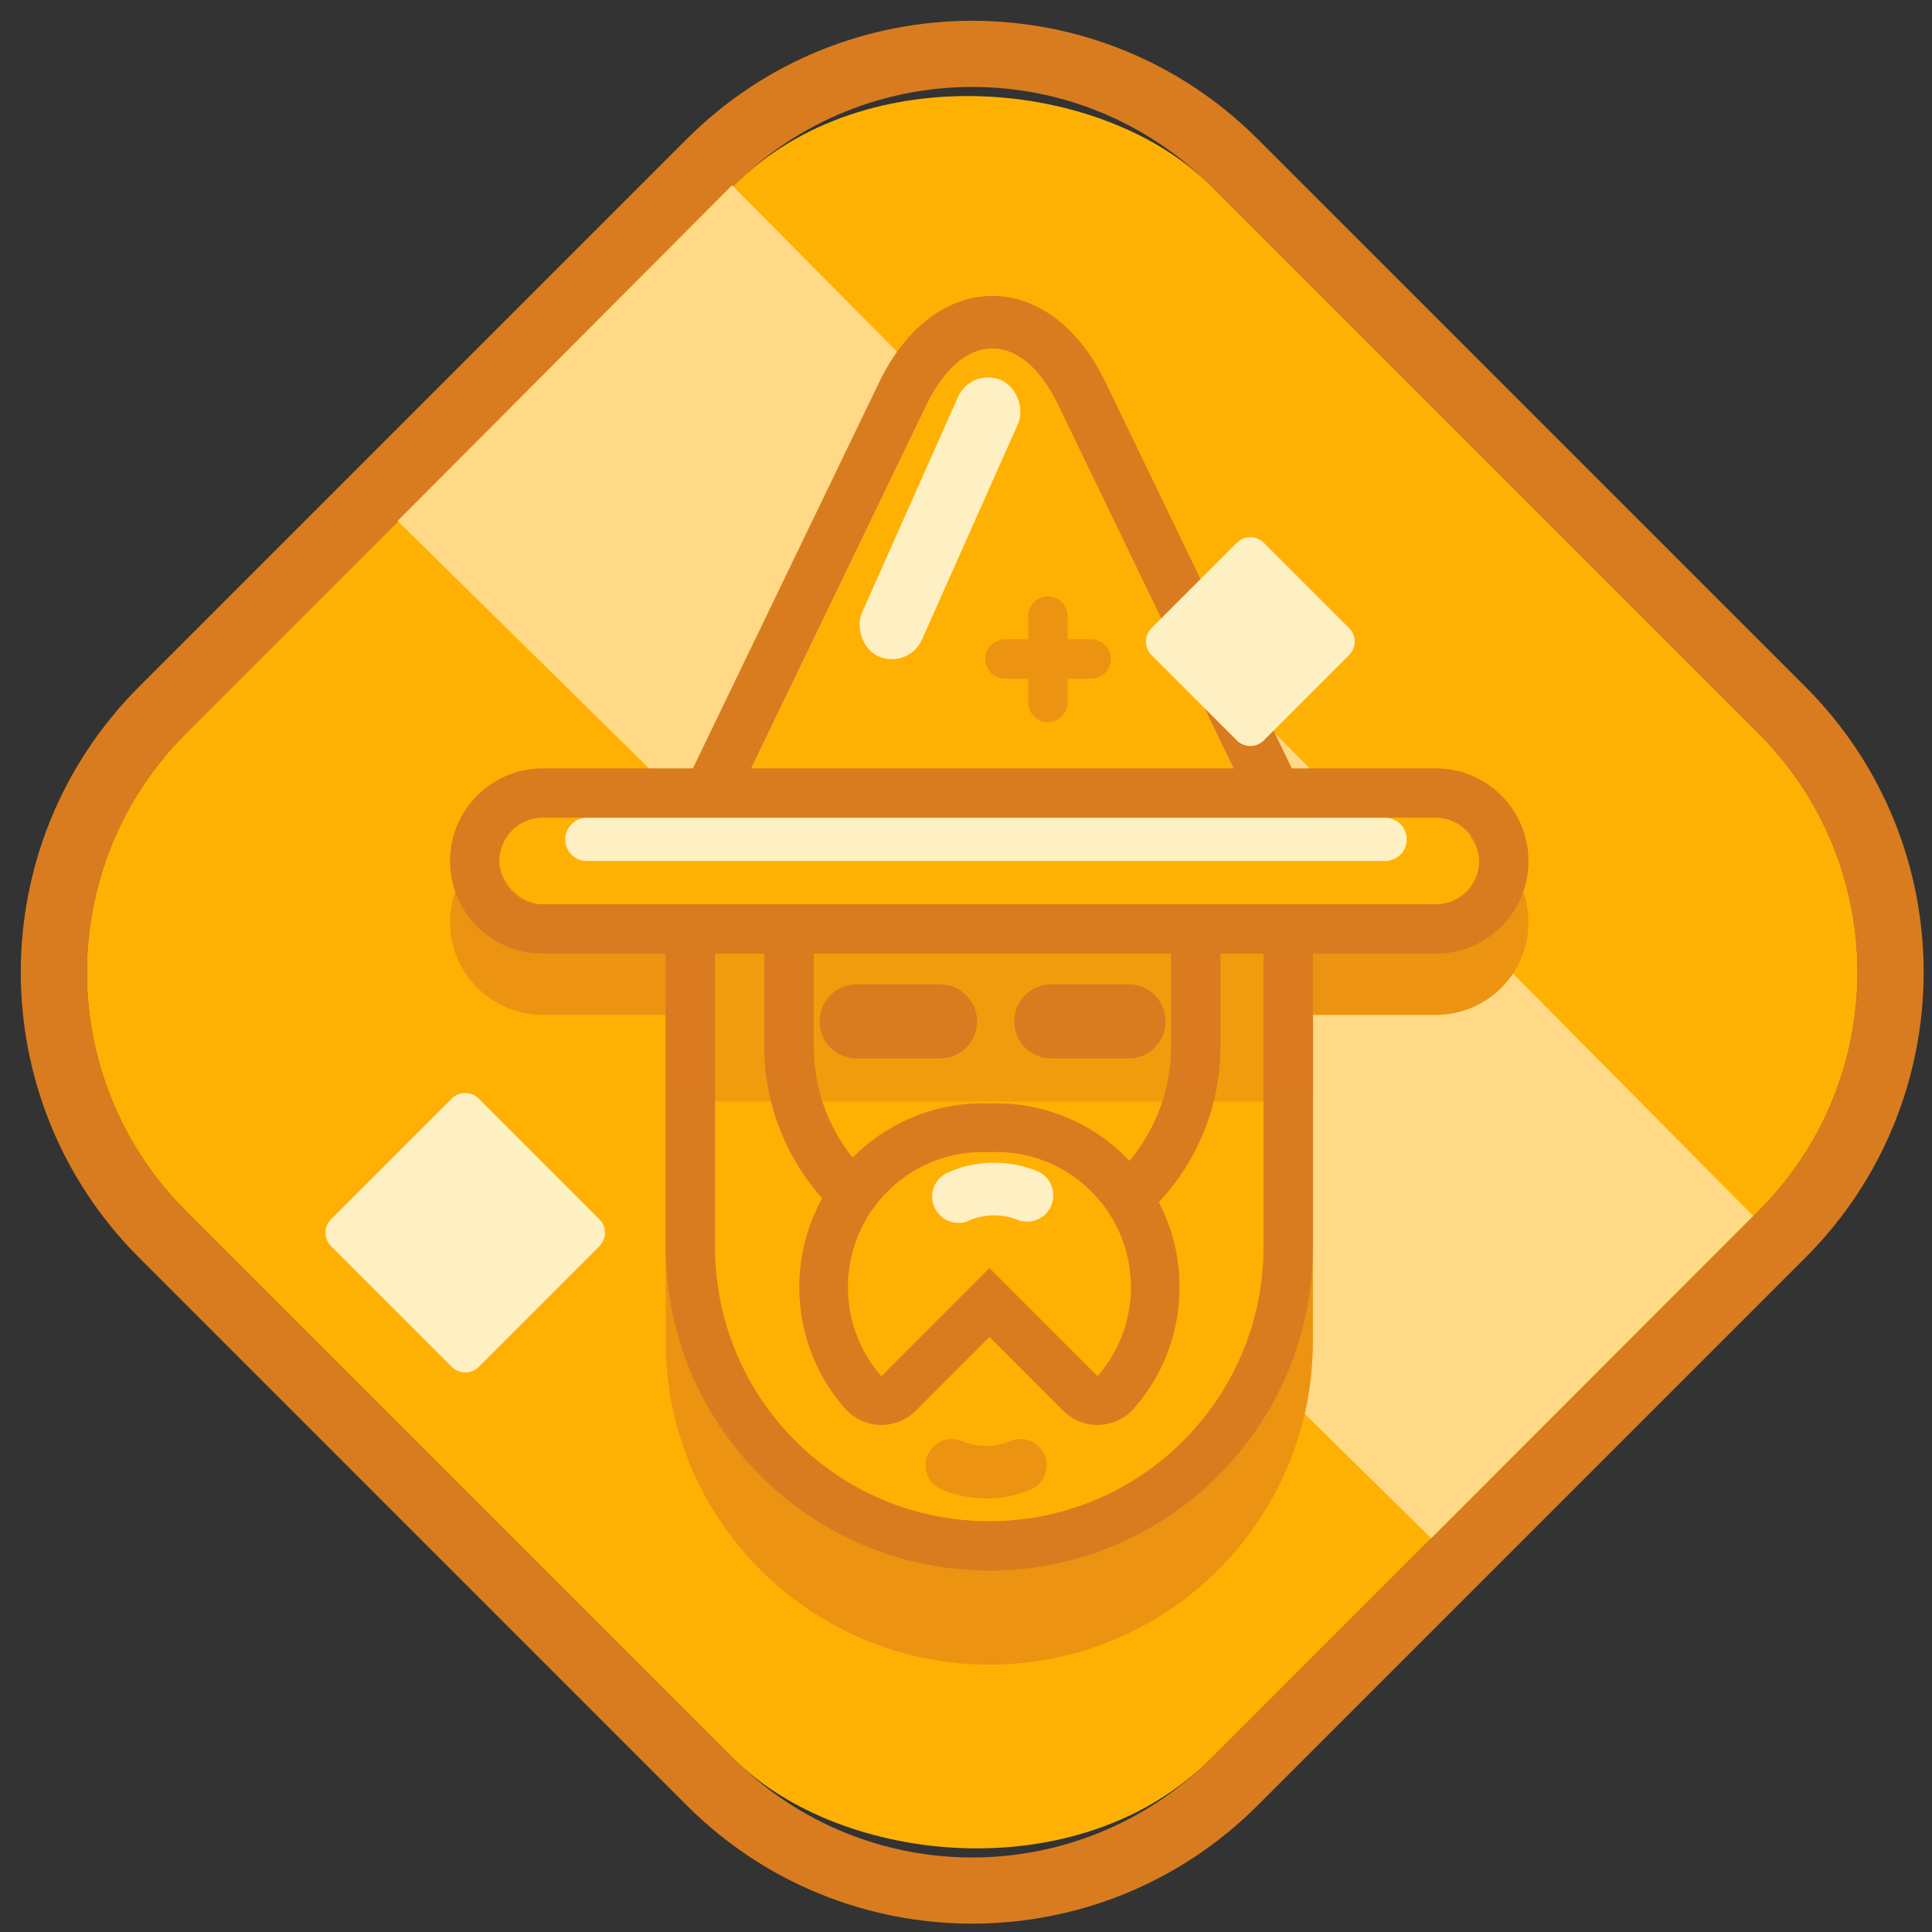 <?xml version="1.0" encoding="UTF-8"?><svg width="73px" height="73px" viewBox="0 0 73 73" version="1.1" xmlns="http://www.w3.org/2000/svg" xmlns:xlink="http://www.w3.org/1999/xlink"><rect x="0" y="0" width="73" height="73" fill="#333333" stroke="none"/><title>achievmement_items_3</title><desc>Created with Sketch.</desc><defs/><g id="Page-1" stroke="none" stroke-width="1" fill="none" fill-rule="evenodd"><g id="gold" transform="translate(-27, -258)"><g id="achievmement_items_3" transform="translate(25, 256)"><g id="bg"><path d="M9.02,47.751 L29.718,68.449 C34.699,73.43 42.771,73.429 47.751,68.449 L68.449,47.751 C73.43,42.77 73.429,34.698 68.449,29.718 L47.751,9.02 C42.77,4.039 34.698,4.041 29.718,9.02 L9.02,29.718 C4.039,34.699 4.041,42.771 9.02,47.751 Z M7.253,49.519 C1.296,43.562 1.296,33.907 7.253,27.95 L27.95,7.253 C33.907,1.296 43.562,1.296 49.519,7.253 L70.217,27.95 C76.173,33.907 76.174,43.562 70.217,49.519 L49.519,70.217 C43.562,76.173 33.907,76.174 27.95,70.217 L7.253,49.519 Z" id="Border" fill="#D97C1F" fill-rule="nonzero"/><rect id="Mask-Copy" fill="#FFB103" transform="translate(38.735, 38.735) rotate(-45) translate(-38.735, -38.735)" x="11.348" y="11.348" width="54.774" height="54.774" rx="12.75"/><polygon id="Rectangle-12" fill="#FFD986" transform="translate(42.715, 34.715) rotate(-45) translate(-42.715, -34.715)" points="51.668 7.301 51.412 62.121 34.197 62.13 33.763 7.332"/></g><g id="wizard" transform="translate(19, 13)"><path d="M0.005,23.849 C0.005,21.917 1.572,20.35 3.505,20.35 L37.254,20.35 C39.187,20.35 40.754,21.918 40.754,23.849 C40.754,25.78 39.187,27.347 37.254,27.347 L3.505,27.347 C1.572,27.347 0.005,25.779 0.005,23.849 Z" id="Rectangle-34" fill="#ED9312"/><path d="M8.152,22.757 L32.607,22.757 L32.607,39.684 C32.607,46.431 27.133,51.899 20.379,51.899 C13.627,51.899 8.152,46.429 8.152,39.684 L8.152,22.757 Z" id="Rectangle" fill="#ED9312"/><path d="M10.02,21.066 L10.02,36.113 C10.02,41.837 14.658,46.476 20.379,46.476 C26.102,46.476 30.739,41.836 30.739,36.113 L30.739,21.066 L10.02,21.066 Z M8.152,19.198 L32.607,19.198 L32.607,36.113 C32.607,42.868 27.133,48.344 20.379,48.344 C13.626,48.344 8.152,42.869 8.152,36.113 L8.152,19.198 Z" id="Rectangle" fill="#D97C1F"/><path d="M10.02,21.066 L10.02,36.113 C10.02,41.837 14.658,46.476 20.379,46.476 C26.102,46.476 30.739,41.836 30.739,36.113 L30.739,21.066 L10.02,21.066 Z" id="Rectangle-Copy-4" fill="#FFB103"/><path d="M13.745,21.066 L13.745,28.53 C13.745,32.262 16.767,35.286 20.496,35.286 C24.225,35.286 27.247,32.261 27.247,28.53 L27.247,21.066 L13.745,21.066 Z M11.877,19.198 L29.115,19.198 L29.115,28.53 C29.115,33.293 25.257,37.154 20.496,37.154 C15.735,37.154 11.877,33.293 11.877,28.53 L11.877,19.198 Z" id="Rectangle" fill="#D97C1F"/><path d="M25.54,32.723 C28.129,35.316 28.255,39.472 25.849,42.214 C25.148,43.013 23.917,43.053 23.165,42.3 L20.385,39.516 L17.605,42.3 C16.854,43.053 15.623,43.013 14.922,42.214 C12.516,39.472 12.642,35.316 15.231,32.723 C16.611,31.341 18.476,30.624 20.385,30.692 C22.295,30.624 24.16,31.341 25.54,32.723 Z" id="Combined-Shape-Copy-2" fill="#D97C1F" fill-rule="nonzero"/><path d="M20.385,32.533 C21.772,32.466 23.18,32.962 24.238,34.022 C26.151,35.937 26.227,38.995 24.467,41 L20.385,36.913 L16.304,41 C14.544,38.995 14.62,35.937 16.532,34.022 C17.591,32.962 18.999,32.466 20.385,32.533 Z" id="Combined-Shape-Copy-2-Copy" fill="#FFB103"/><path d="M21.171,43.45 C20.589,43.696 19.93,43.694 19.352,43.45 C18.847,43.236 18.264,43.473 18.05,43.978 C17.836,44.484 18.073,45.067 18.578,45.281 C19.649,45.733 20.867,45.736 21.946,45.28 C22.451,45.066 22.687,44.483 22.474,43.977 C22.26,43.472 21.677,43.236 21.171,43.45 Z" id="Oval-13" fill="#ED9312"/><path d="M19.617,35.12 C20.194,34.864 20.854,34.854 21.436,35.088 C21.945,35.293 22.524,35.046 22.728,34.537 C22.933,34.028 22.687,33.449 22.178,33.244 C21.099,32.81 19.881,32.829 18.811,33.304 C18.309,33.526 18.083,34.114 18.306,34.615 C18.528,35.117 19.115,35.343 19.617,35.12 Z" id="Oval-13" fill="#FFF0C3"/><path d="M18.012,4.302 L10.486,19.901 L30.506,19.901 L22.98,4.302 C21.608,1.458 19.384,1.459 18.012,4.302 Z M16.222,3.438 C18.317,-0.904 22.675,-0.904 24.77,3.438 L33.671,21.888 L7.321,21.888 L16.222,3.438 Z" id="Triangle" fill="#D97C1F"/><path d="M18.012,4.302 C19.384,1.459 21.608,1.458 22.98,4.302 L30.506,19.901 L10.486,19.901 L18.012,4.302 Z" id="Triangle-Copy" fill="#FFB103"/><rect id="Rectangle-38" fill="#D97C1F" opacity="0.384" x="8.147" y="23.864" width="24.454" height="6.76"/><path d="M1.873,21.533 C1.873,22.432 2.604,23.164 3.505,23.164 L37.254,23.164 C38.155,23.164 38.886,22.434 38.886,21.533 C38.886,20.633 38.155,19.901 37.254,19.901 L3.505,19.901 C2.604,19.901 1.873,20.631 1.873,21.533 Z M0.005,21.533 C0.005,19.599 1.572,18.032 3.505,18.032 L37.254,18.032 C39.187,18.032 40.754,19.601 40.754,21.533 C40.754,23.466 39.187,25.033 37.254,25.033 L3.505,25.033 C1.572,25.033 0.005,23.464 0.005,21.533 Z" id="Rectangle-34" fill="#D97C1F"/><rect id="Rectangle-34-Copy" fill="#FFB103" x="1.873" y="19.901" width="37.013" height="3.264" rx="1.632"/><path d="M22.723,28.995 C21.949,28.995 21.322,28.367 21.322,27.593 C21.322,26.82 21.949,26.192 22.723,26.192 L25.642,26.192 C26.416,26.192 27.043,26.82 27.043,27.593 C27.043,28.367 26.416,28.995 25.642,28.995 L22.723,28.995 Z" id="Line" fill="#D97C1F"/><path d="M15.366,28.995 C14.592,28.995 13.965,28.367 13.965,27.593 C13.965,26.82 14.592,26.192 15.366,26.192 L18.517,26.192 C19.291,26.192 19.918,26.82 19.918,27.593 C19.918,28.367 19.291,28.995 18.517,28.995 L15.366,28.995 Z" id="Line" fill="#D97C1F"/><path d="M4.357,20.717 C4.357,20.266 4.725,19.901 5.175,19.901 L35.336,19.901 C35.787,19.901 36.154,20.263 36.154,20.717 L36.154,20.717 C36.154,21.167 35.786,21.533 35.336,21.533 L5.175,21.533 C4.723,21.533 4.357,21.17 4.357,20.717 L4.357,20.717 Z" id="Rectangle-37" fill="#FFF0C3"/><path d="M21.849,13.155 L21.849,12.279 C21.849,11.868 22.183,11.534 22.594,11.534 C23.006,11.534 23.339,11.868 23.339,12.279 L23.339,13.155 L24.231,13.155 C24.642,13.155 24.976,13.488 24.976,13.9 C24.976,14.312 24.642,14.645 24.231,14.645 L23.339,14.645 L23.339,15.543 C23.339,15.955 23.006,16.288 22.594,16.288 C22.183,16.288 21.849,15.955 21.849,15.543 L21.849,14.645 L20.972,14.645 C20.56,14.645 20.226,14.312 20.226,13.9 C20.226,13.488 20.56,13.155 20.972,13.155 L21.849,13.155 Z" id="Combined-Shape" fill="#ED9312"/><rect id="Rectangle-39" fill="#FFF0C3" transform="translate(18.516, 8.585) rotate(24) translate(-18.516, -8.585)" x="17.274" y="2.876" width="2.484" height="11.417" rx="1.242"/></g><g id="sparkle" transform="translate(14, 22)" fill="#FFF0C4"><path d="M2.354,22.634 L8.802,22.634 L8.802,22.634 C9.2,22.634 9.522,22.956 9.522,23.354 L9.522,29.802 L9.522,29.802 C9.522,30.2 9.2,30.522 8.802,30.522 L2.354,30.522 L2.354,30.522 C1.956,30.522 1.634,30.2 1.634,29.802 L1.634,23.354 L1.634,23.354 C1.634,22.956 1.956,22.634 2.354,22.634 Z" id="Rectangle-2-Copy-5" transform="translate(5.578, 26.578) rotate(-315) translate(-5.578, -26.578)"/><path d="M32.963,1.243 L37.523,1.243 L37.523,1.243 C37.92,1.243 38.243,1.565 38.243,1.963 L38.243,6.523 L38.243,6.523 C38.243,6.92 37.92,7.243 37.523,7.243 L32.963,7.243 L32.963,7.243 C32.565,7.243 32.243,6.92 32.243,6.523 L32.243,1.963 L32.243,1.963 C32.243,1.565 32.565,1.243 32.963,1.243 Z" id="Rectangle-2-Copy-6" transform="translate(35.243, 4.243) rotate(-315) translate(-35.243, -4.243)"/></g></g></g></g></svg>